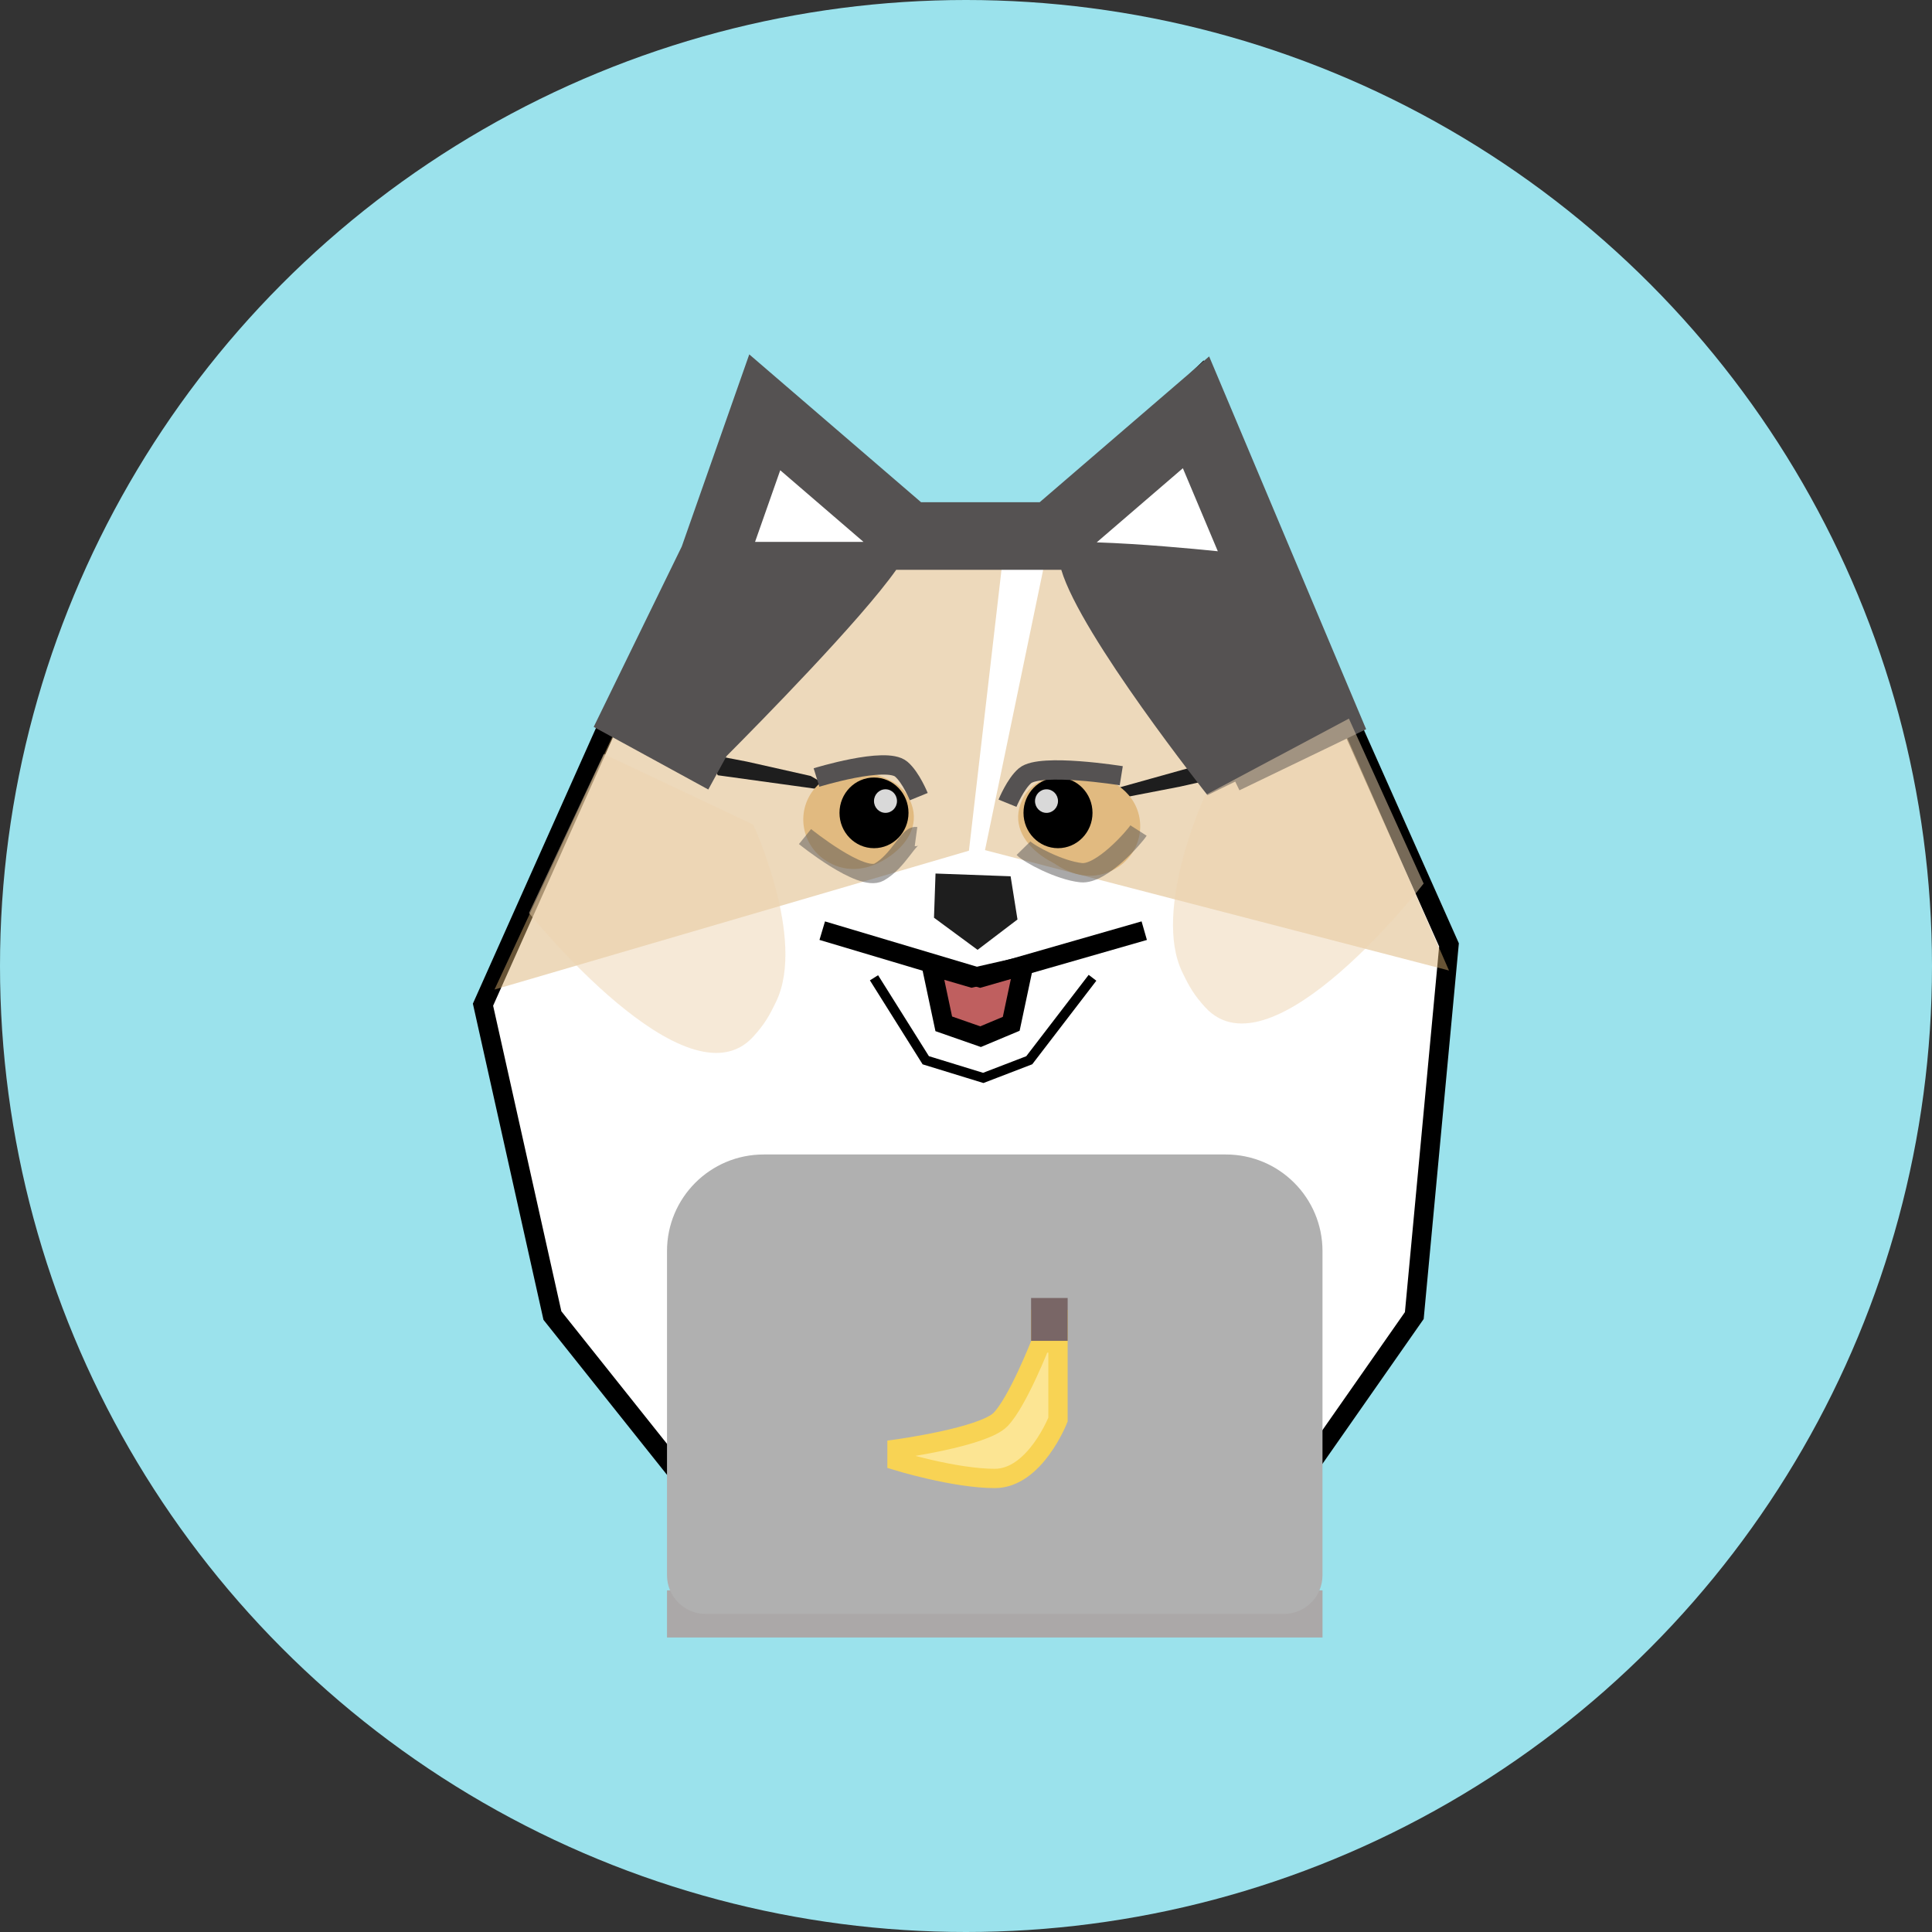 <svg width="100" height="100" viewBox="0 0 100 100" fill="none" xmlns="http://www.w3.org/2000/svg">
<rect x="0" y="0" width="100" height="100" fill="#333333" stroke="none"/>
<path d="M41.071 50L42.559 52.439L48.214 55.183L51.191 56.402L53.274 55.183L60.714 51.524L61.905 50L60.714 48.171L50.595 50L41.071 48.171V50Z" fill="#EBCEA2"/>
<circle cx="50" cy="50" r="50" fill="#9BE2EC"/>
<path d="M25 52.002L32.186 35.912L35.479 29.723L39.072 19.512L47.455 26.629H54.641L62.126 19.512L68.114 33.437L75 48.908L73.204 68.093L65.419 79.232L51.048 81.707L36.976 78.613L28.593 68.093L25 52.002Z" fill="white" stroke="black"/>
<rect x="34.524" y="82.317" width="33.929" height="2.439" fill="#ABA8A8"/>
<path d="M34.524 64.756C34.524 61.995 36.762 59.756 39.524 59.756H63.452C66.214 59.756 68.452 61.995 68.452 64.756V81.537C68.452 82.641 67.557 83.537 66.452 83.537H36.524C35.419 83.537 34.524 82.641 34.524 81.537V64.756Z" fill="#B0B0B0"/>
<path d="M54.762 68.293V69.512V73.476C54.762 73.476 53.571 76.524 51.488 76.524C49.405 76.524 46.429 75.61 46.429 75.61V75C46.429 75 50.893 74.39 51.786 73.476C52.679 72.561 53.869 69.512 53.869 69.512V68.293H54.762Z" fill="#FCE593"/>
<path d="M53.869 69.512H54.762M53.869 69.512V68.293H54.762V69.512M53.869 69.512C53.869 69.512 52.679 72.561 51.786 73.476C50.893 74.39 46.429 75 46.429 75V75.61C46.429 75.61 49.405 76.524 51.488 76.524C53.571 76.524 54.762 73.476 54.762 73.476V69.512" stroke="#F8D354"/>
<path d="M53.869 68.902V67.683H54.762V68.902H53.869Z" fill="#796666" stroke="#796666"/>
<path d="M44.87 28.659H55.723L69.014 36.542L75 50.234L50.595 43.902L25.595 51.219L31.845 37.805L44.87 28.659Z" fill="#D8AF72" fill-opacity="0.48"/>
<path d="M51.934 28.659L49.107 53.049L54.167 28.659H51.934Z" fill="white"/>
<path d="M51.88 45.841L52.124 47.375L50.594 48.539L48.852 47.255L48.905 45.732L51.88 45.841Z" fill="#1E1E1E" stroke="#1E1E1E"/>
<path d="M37.15 40.127L43.364 40.986L41.963 40.164L38.66 39.421L36.645 39.035L37.15 40.127Z" fill="#1E1E1E"/>
<path d="M62.093 39.598L56.548 41.147L58.028 41.306L61.081 40.715L62.919 40.3L62.093 39.598Z" fill="#1E1E1E"/>
<path d="M47.175 41.608C47.588 42.743 46.944 43.747 45.91 44.417C44.865 45.094 43.692 45.207 42.663 44.489C41.428 43.628 41.218 41.906 42.184 40.792C42.991 39.862 44.143 39.718 45.352 40.104C46.243 40.388 46.866 40.761 47.175 41.608Z" fill="#E1BA80"/>
<path fill-rule="evenodd" clip-rule="evenodd" d="M38.782 18.343L40.725 20.015L47.673 25.994H53.815L60.763 20.015L62.585 18.448L63.518 20.662L70.065 36.211L70.711 37.744L69.212 38.467L64.153 40.906L63.935 40.454L62.5 41.158C62.5 41.158 55.941 32.902 54.932 29.494H54.464H47.024H46.387C44.55 32.099 39.264 37.469 37.608 39.132L36.661 40.865L32.197 38.426L30.73 37.625L31.463 36.123L35.288 28.287L37.932 20.761L38.782 18.343ZM39.081 28.049L44.695 28.049L40.385 24.34L39.081 28.049ZM61.225 24.235L63.034 28.533C61.681 28.394 59.059 28.148 56.766 28.072L61.225 24.235Z" fill="#555252"/>
<ellipse cx="45.238" cy="42.073" rx="1.786" ry="1.829" fill="black"/>
<ellipse cx="45.833" cy="41.463" rx="0.595" ry="0.61" fill="#D9D9D9"/>
<path d="M52.825 41.608C52.412 42.743 53.056 43.747 54.09 44.417C55.135 45.094 56.308 45.207 57.337 44.489C58.572 43.628 58.782 41.906 57.816 40.792C57.009 39.862 55.857 39.718 54.648 40.104C53.757 40.388 53.134 40.761 52.825 41.608Z" fill="#E1BA80"/>
<path d="M53.42 41.958C53.007 43.093 53.651 44.097 54.685 44.767C55.73 45.444 56.903 45.556 57.932 44.839C59.167 43.978 59.378 42.256 58.411 41.142C57.604 40.212 56.453 40.068 55.244 40.453C54.353 40.738 53.729 41.111 53.42 41.958Z" fill="#E1BA80"/>
<ellipse cx="1.786" cy="1.829" rx="1.786" ry="1.829" transform="matrix(-1 0 0 1 56.548 40.244)" fill="black"/>
<ellipse cx="0.595" cy="0.61" rx="0.595" ry="0.61" transform="matrix(-1 0 0 1 54.762 40.854)" fill="#D9D9D9"/>
<path d="M48.849 52.993L48.214 50L50.298 50.61L52.976 50L52.341 52.993L50.754 53.658L48.849 52.993Z" fill="#BF5F5F" stroke="black"/>
<path d="M45.238 50.61L47.917 54.878L50.893 55.793L53.274 54.878L56.548 50.61" stroke="black" stroke-width="0.5"/>
<path d="M42.559 48.171L50.735 50.61L59.226 48.171" stroke="black"/>
<path d="M58.036 40.151C58.036 40.151 53.855 39.478 53.056 40.151C52.555 40.573 52.148 41.575 52.148 41.575" stroke="#555252"/>
<path d="M42.262 40.244C42.262 40.244 45.848 39.136 46.646 39.809C47.147 40.231 47.555 41.233 47.555 41.233" stroke="#555252"/>
<path d="M47.413 43.301C47.036 43.25 46.492 44.585 45.503 45.139C44.578 45.657 41.667 43.301 41.667 43.301" stroke="#555252" stroke-opacity="0.5"/>
<path d="M52.976 43.903C53.274 44.207 54.835 45.049 55.956 45.17C57.004 45.283 58.706 43.337 58.929 42.988" stroke="#555252" stroke-opacity="0.5"/>
<path d="M27.381 47.256C27.381 47.256 35.549 57.441 38.988 53.658C39.559 53.03 39.81 52.6 40.179 51.829C41.726 48.593 38.988 42.683 38.988 42.683L31.25 39.024L27.381 47.256Z" fill="#EED5B0" fill-opacity="0.5"/>
<path d="M73.688 45.732C73.688 45.732 65.818 55.917 62.379 52.134C61.807 51.506 61.557 51.076 61.188 50.305C59.641 47.069 62.379 41.158 62.379 41.158L69.819 37.195L73.688 45.732Z" fill="#EED5B0" fill-opacity="0.5"/>
</svg>
